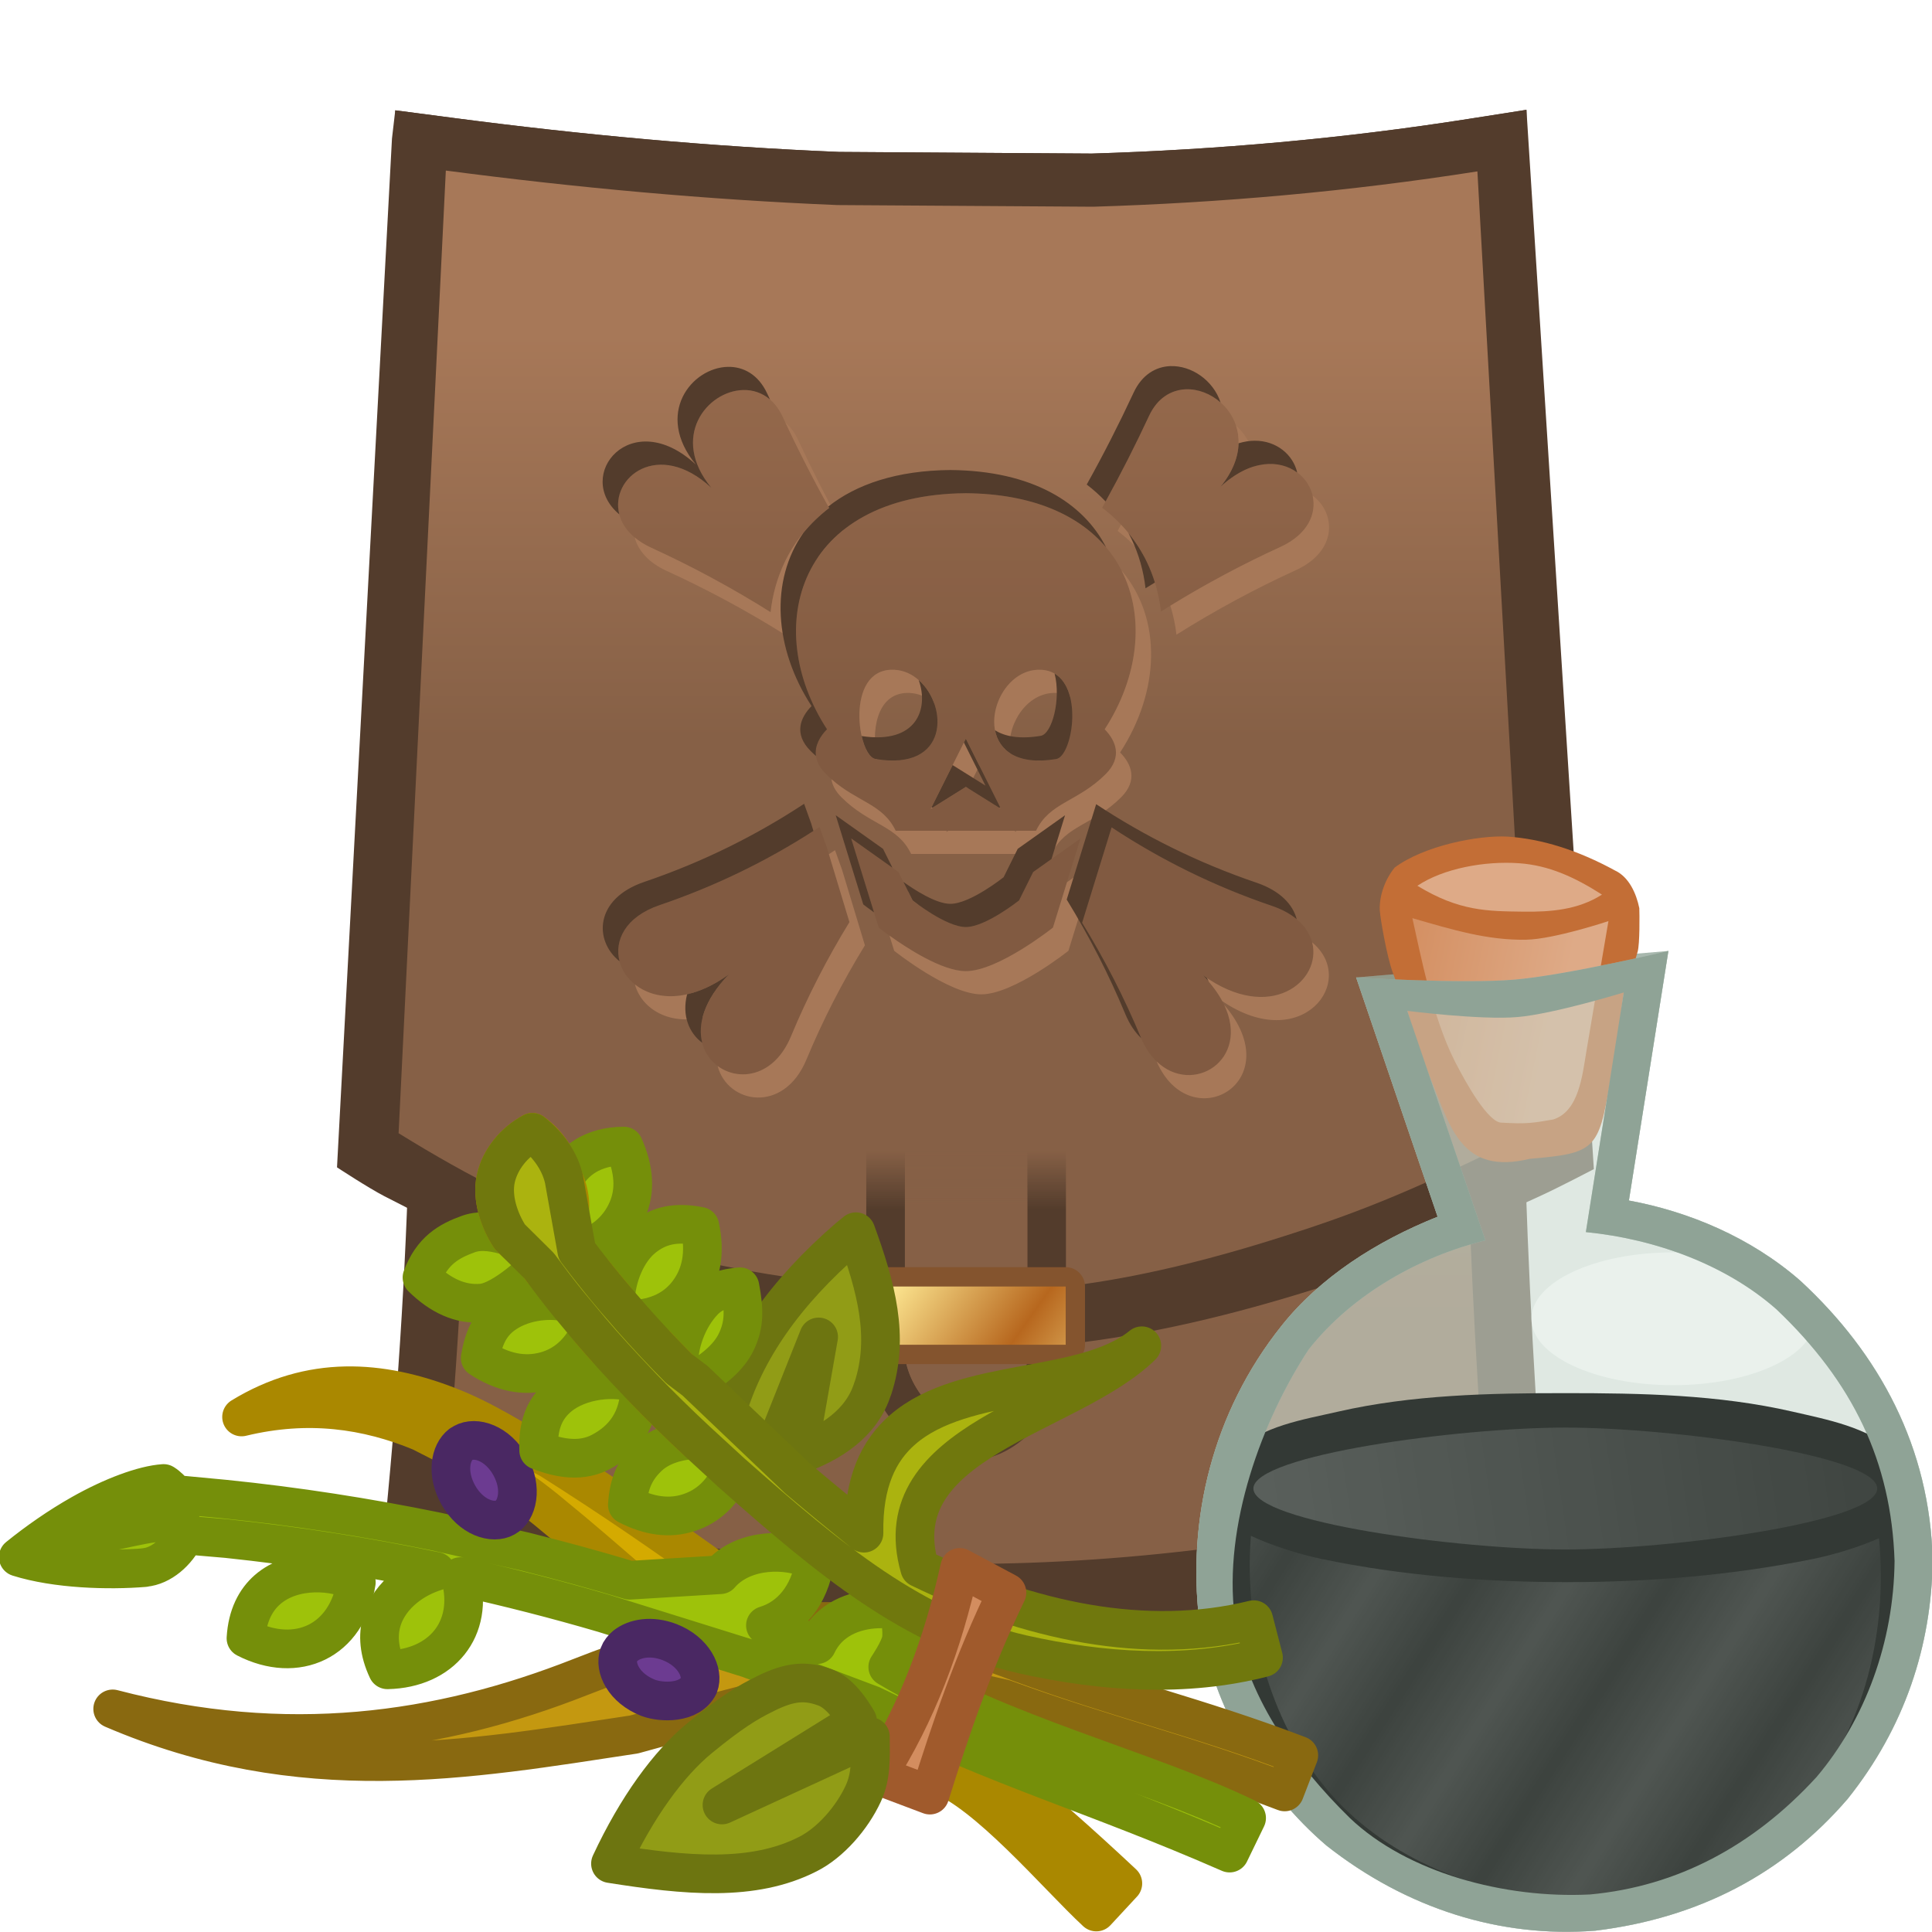<svg height="500" viewBox="0 0 132.292 132.292" width="500" xmlns="http://www.w3.org/2000/svg" xmlns:xlink="http://www.w3.org/1999/xlink"><linearGradient id="a" gradientUnits="userSpaceOnUse" x1="-437.628" x2="-437.628" xlink:href="#b" y1="41.71" y2="89.679"/><linearGradient id="b"><stop offset="0" stop-color="#a77858"/><stop offset="1" stop-color="#866046"/></linearGradient><linearGradient id="c" gradientUnits="userSpaceOnUse" x1="-437.628" x2="-437.628" xlink:href="#b" y1=".325" y2="36.544"/><filter id="d" color-interpolation-filters="sRGB" height="1.026" width="1.025" x="-.013" y="-.013"><feGaussianBlur stdDeviation=".25"/></filter><filter id="e" color-interpolation-filters="sRGB" height="1.026" width="1.025" x="-.013" y="-.013"><feGaussianBlur stdDeviation=".25"/></filter><linearGradient id="f" gradientTransform="matrix(-3.208 0 0 3.208 -720.066 -464.314)" gradientUnits="userSpaceOnUse" x1="-249.872" x2="-230.985" y1="161.647" y2="171.944"><stop offset="0" stop-color="#deaa87"/><stop offset="1" stop-color="#d38d5f"/></linearGradient><linearGradient id="g" gradientUnits="userSpaceOnUse" spreadMethod="reflect" x1="-864.874" x2="-827.823" y1="433.761" y2="457.317"><stop offset="0" stop-color="#0d0d0d"/><stop offset="1" stop-color="#262626"/></linearGradient><linearGradient id="h" gradientUnits="userSpaceOnUse" x1="-854.368" x2="-509.349" y1="401.655" y2="350.541"><stop offset="0" stop-color="#333"/><stop offset="1" stop-color="#0d0d0d"/></linearGradient><filter id="i" color-interpolation-filters="sRGB" height="1.188" width="1.088" x="-.044" y="-.094"><feGaussianBlur stdDeviation="2.592"/></filter><linearGradient id="j" gradientTransform="matrix(.344 0 0 1.068 36.569 -4.095)" gradientUnits="userSpaceOnUse" x1="66.048" x2="66.048" y1="77.645" y2="81.38"><stop offset="0" stop-color="#533c2c" stop-opacity="0"/><stop offset="1" stop-color="#533c2c"/></linearGradient><linearGradient id="k" gradientTransform="matrix(.344 0 0 1.068 36.569 -4.095)" gradientUnits="userSpaceOnUse" x1="66.048" x2="66.048" y1="77.645" y2="81.38"><stop offset="0" stop-color="#866046" stop-opacity="0"/><stop offset="1" stop-color="#866046"/></linearGradient><linearGradient id="l" gradientTransform="matrix(.709 0 0 .842 115.346 -236.162)" gradientUnits="userSpaceOnUse" spreadMethod="reflect" x1="-75.162" x2="-56.491" y1="363.896" y2="379.598"><stop offset="0" stop-color="#9f571d"/><stop offset=".511" stop-color="#fde791"/><stop offset="1" stop-color="#b7671e"/></linearGradient><g stroke-width="1.309" transform="matrix(.764 0 0 .764 400.446 22.622)"><path d="m-392.542-18.95c-11.241 1.765-22.489 2.759-33.744 3.104l-22.662-.148c-11.514-.476-23.043-1.535-34.578-3.049l-5.19-.68.51 48.144.164 2.992c1.321 24.287.959 48.551-1.324 72.807l-.408 4.318 4.185 1.143c31.934 8.717 64.003 8.424 95.86.012l4.138-1.092-.311-4.272v-.002c-1.801-24.67-2.421-49.287-1.198-73.91l-.056-2.375-.178-47.81z" fill="#533c2c"/><path d="m-484.219 104.308c31.063 8.479 62.121 8.203 93.183 0-1.813-24.833-2.44-49.664-1.224-74.162l.528-44.396c-11.482 1.803-22.962 2.817-34.429 3.167l-22.936-.149c-11.706-.482-23.405-1.558-35.09-3.092l1.319 45.291c1.321 24.295.956 48.816-1.352 73.341z" fill="url(#a)"/></g><g stroke-width="1.309" transform="matrix(.764 0 0 .764 400.446 22.622)"><path d="m-446.553 90.92c5.922.582 11.936.617 17.85-.037 7.641-.845 15.182-2.685 22.514-4.995 6.909-2.177 13.492-5.299 20.083-8.305 1.632-.744 4.812-2.408 4.812-2.408l-6.041-94.942-5.209.818c-11.241 1.765-22.489 2.759-33.744 3.104l-22.662-.148c-11.514-.476-23.043-1.535-34.578-3.049l-5.19-.68-.295 2.531-4.926 92.206s2.784 1.831 4.262 2.595c6.52 3.37 13.212 6.531 20.218 8.718 7.433 2.32 15.155 3.832 22.904 4.593z" fill="#533c2c"/><path d="m-406.188 80.241c6.653-2.239 12.342-4.917 19.303-8.419l-4.846-86.071c-11.482 1.803-22.962 2.817-34.429 3.167l-22.936-.149c-11.706-.482-23.405-1.558-35.09-3.092l-4.233 86.279c6.444 3.984 12.303 6.964 18.963 9.202 7.351 2.471 15.098 3.786 22.815 4.547 5.951.587 12.001.71 17.939 0 7.668-.917 15.195-3 22.514-5.463z" fill="url(#c)"/><g transform="matrix(1.309 0 0 1.309 -721.87 -128.737)"><path d="m217.181 109.496c-11.488.095-14.047 9.173-9.506 16.163-.766.782-1.238 1.9-.068 3.07 1.915 1.914 3.829 1.914 4.769 3.878h9.609c.94-1.964 2.854-1.964 4.769-3.878 1.17-1.17.698-2.288-.068-3.07 4.541-6.99 1.982-16.068-9.506-16.163zm-5.044 12.087c.051-0.0.103.001.156.003 3.399.172 4.887 7.143-1.296 6.112-1.246-.208-2.077-6.096 1.14-6.115zm10.087 0c3.217.019 2.386 5.907 1.14 6.115-6.183 1.031-4.695-5.939-1.296-6.112.053-.003.105-.004.156-.003zm-5.044 4.721 2.402 4.802-2.402-1.501-2.402 1.501zm-7.851 6.831 1.886 6.105s3.742 2.981 5.965 2.981 5.965-2.981 5.965-2.981l1.886-6.105-3.241 2.301-.965 1.943s-2.286 1.821-3.645 1.821c-1.358 0-3.645-1.821-3.645-1.821l-.965-1.943-3.241-2.301zm22.918-30.754v0c-.99.035-1.946.581-2.519 1.812-1.008 2.163-2.079 4.264-3.213 6.297 1.348 1.026 2.38 2.29 3.064 3.721.513 1.074.829 2.214.963 3.384 2.628-1.652 5.362-3.131 8.175-4.417 5.079-2.323.749-8.599-4.111-4.11 2.913-3.55.17-6.777-2.359-6.687zm-30.303.051c-2.48.051-5.041 3.217-2.192 6.69-4.86-4.488-9.187 1.787-4.107 4.111 2.81 1.285 5.543 2.761 8.168 4.411.13-1.187.448-2.343.968-3.431.68-1.422 1.704-2.68 3.04-3.703-1.127-2.023-2.19-4.114-3.192-6.266-.605-1.299-1.639-1.833-2.686-1.812zm5.221 29.919c-3.333 2.193-6.97 3.998-10.949 5.35-5.977 2.032-1.608 9.347 4.74 4.739-5.368 5.554 1.943 9.795 4.249 4.249 1.125-2.707 2.471-5.32 4.006-7.826l-1.563-5.167zm19.996.027-2.017 6.531c1.537 2.507 2.882 5.123 4.008 7.831 2.306 5.546 9.617 1.305 4.249-4.249 6.348 4.607 10.717-2.705 4.74-4.736-3.992-1.357-7.638-3.173-10.98-5.376z" fill="#774f37" opacity=".33"/><path d="m204.833 104.668c.943 2.001 1.938 3.952 2.99 5.841-1.336 1.023-2.361 2.28-3.041 3.703-.52 1.089-.838 2.244-.968 3.431-2.625-1.649-5.358-3.125-8.168-4.411-.451-.206-.826-.444-1.135-.702.223.857.906 1.7 2.193 2.289 2.81 1.285 5.543 2.761 8.168 4.411.13-1.187.448-2.343.968-3.431.342-.715.771-1.388 1.283-2.011.462-.657 1.029-1.26 1.702-1.794-1.106-1.991-2.151-4.048-3.136-6.163-.231-.495-.524-.878-.856-1.163zm30.847.201c.389 1.175.192 2.657-1.074 4.2.797-.736 1.579-1.181 2.308-1.403.029-1.151-.482-2.134-1.234-2.797zm5.248 4.798c.277 1.208-.302 2.64-2.211 3.512-2.585 1.182-5.103 2.529-7.533 4.021.201.647.34 1.31.417 1.983 2.628-1.652 5.362-3.13 8.175-4.417 2.897-1.325 2.73-3.934 1.152-5.1zm-13.12 1.984c-.078.142-.155.286-.234.428.682.519 1.281 1.099 1.797 1.731-.417-.777-.939-1.501-1.564-2.159zm.035 3.138c1.63 3.185 1.164 7.301-1.155 10.872.765.782 1.238 1.9.068 3.07-1.915 1.914-3.829 1.914-4.769 3.878h-1.388l.043.087-.139-.087h-4.526l-.139.087.043-.087h-3.504c-.879-1.837-2.611-1.956-4.398-3.531.056.398.262.815.687 1.24 1.915 1.914 3.83 1.914 4.769 3.878h9.609c.94-1.964 2.854-1.964 4.769-3.878 1.17-1.17.698-2.288-.068-3.07 2.728-4.2 2.892-9.153.097-12.459zm-15.705 6.794c-3.217.019-2.385 5.907-1.139 6.115.037.006.072.01.109.016-.412-1.809-.096-4.53 2.089-4.543v.001c.051-0.0.103.001.157.003.632.032 1.197.299 1.66.706-.431-1.201-1.439-2.229-2.718-2.294-.053-.002-.106-.003-.157-.003zm10.087.001c-.051-.001-.103 0-.156.003-2.614.133-4.097 4.285-1.831 5.727-.343-1.769.967-4.042 2.89-4.14.053-.003.105-.004.156-.003.407.002.75.099 1.035.267-.265-1.032-.9-1.847-2.093-1.854zm-5.044 4.721-2.402 4.802 2.402-1.501.153.096.773-1.546zm-8.956 7.634c-.139.092-.28.182-.42.272l1.408 4.653c-1.535 2.506-2.88 5.12-4.005 7.826-1.157 2.783-3.576 3.102-5.019 2.026.664 2.585 4.517 3.315 6.077-.438 1.125-2.707 2.47-5.32 4.005-7.826l-1.563-5.167zm17.866.784-1.984 1.408-.961 3.109s-3.742 2.981-5.965 2.981c-1.619 0-4.029-1.573-5.227-2.432l.321 1.039s3.741 2.981 5.965 2.981c2.223 0 5.965-2.981 5.965-2.981zm-12.877 2.006.324.651s.167.132.429.32l-.336-.675zm27.68 3.523c.689 2.641-2.877 5.588-7.491 2.239.595.615 1.033 1.214 1.34 1.785 5.453 3.692 9.323-1.391 6.151-4.025zm-39.936 2.189c-2.733 1.984-5.098 1.756-6.43.694.409 1.555 2.192 2.804 4.626 2.259.228-.899.789-1.902 1.804-2.953zm33.914 2.091c1.807 3.786-2.171 6.243-4.627 3.871 2.277 5.281 9.164 1.429 4.627-3.871z" fill="#a77858" filter="url(#d)"/><path d="m231.19 100.794c-.99.035-1.946.581-2.519 1.812-1.008 2.163-2.078 4.264-3.213 6.297.47.358.9.747 1.292 1.16 1.047-1.9 2.041-3.857 2.979-5.869.573-1.23 1.53-1.776 2.519-1.812.84-.03 1.702.308 2.374.9-.506-1.528-2.003-2.538-3.432-2.487zm-30.303.051c-2.48.051-5.042 3.217-2.192 6.69-4.428-4.09-8.413.758-5.242 3.409-.657-2.524 2.673-5.172 6.3-1.822-2.85-3.472-.288-6.638 2.192-6.69.648-.013 1.29.187 1.829.649-.067-.142-.136-.282-.202-.425-.605-1.299-1.638-1.833-2.686-1.811zm36.068 5.058c-.348.002-.716.059-1.099.175-.023.917-.387 1.939-1.25 2.991 2.087-1.928 4.075-1.867 5.263-.99-.276-1.203-1.403-2.186-2.915-2.176zm-20.832 2.006c-3.684.031-6.448.985-8.356 2.498.019.034.037.069.056.102-.665.509-1.252 1.076-1.758 1.692-2.313 3.287-2.019 7.913.552 11.871-.766.782-1.238 1.9-.068 3.07.124.124.248.239.371.347-.099-.697.268-1.332.755-1.829-4.541-6.99-1.982-16.068 9.506-16.163 4.585.038 7.746 1.508 9.603 3.704-1.561-3.049-5.042-5.245-10.661-5.292zm12.19 4.312c.071.133.143.267.208.403.513 1.074.829 2.213.963 3.384.213-.134.427-.264.641-.396-.148-.477-.328-.945-.546-1.4-.338-.707-.762-1.373-1.267-1.991zm-5.054 9.628c.449 1.751-.169 4.13-.953 4.261-1.428.238-2.447.049-3.127-.384.263 1.358 1.5 2.42 4.186 1.972 1.088-.182 1.859-4.695-.105-5.848zm-9.305.442c.708 1.972-.142 4.412-3.906 3.834.194.854.55 1.505.95 1.571 5.034.84 4.983-3.624 2.956-5.405zm3.227 4.012-.132.264 1.476 2.951-2.249-1.405-1.453 2.906h.096l2.263-1.414 2.263 1.414h.096zm-11.073 4.459c-3.333 2.193-6.97 3.998-10.949 5.35-3.404 1.157-3.451 4.027-1.69 5.433-.368-1.396.373-3.038 2.748-3.846 3.812-1.296 7.311-3.008 10.529-5.078l-.156-.514zm19.996.027-2.017 6.53c1.537 2.507 2.883 5.123 4.009 7.831.294.708.67 1.256 1.091 1.663-.011-.025-.022-.05-.033-.075-1.126-2.708-2.472-5.324-4.009-7.831l2.017-6.53c3.341 2.204 6.988 4.02 10.98 5.376.704.239 1.263.552 1.693.91-.259-.993-1.118-1.942-2.752-2.498-3.992-1.357-7.638-3.173-10.98-5.376zm-17.832.757 1.886 6.105s.291.228.737.549l-1.565-5.066 2.825 2.006-.642-1.292zm15.702 0-3.242 2.301-.965 1.943s-2.286 1.822-3.645 1.822c-.998 0-2.49-.98-3.215-1.502l.629 1.268s2.286 1.822 3.644 1.822c1.358 0 3.645-1.822 3.645-1.822l.965-1.943 1.258-.893zm-23.016 10.893c-1.016.738-1.982 1.168-2.862 1.365-.372 1.469.146 2.659 1.035 3.322-.317-1.235.093-2.892 1.828-4.687zm32.445.05c.147.152.283.303.411.453-.04-.085-.083-.17-.129-.256-.093-.063-.187-.129-.282-.197z" fill="#533c2c" filter="url(#e)"/></g></g><g transform="translate(.018 -0)"><g><path d="m59.299 76.971v15.275c-.095 1.963.671 3.624 1.769 5.032 1.125 1.442 2.775 2.779 5.076 2.76 2.263-.019 3.959-1.285 5.141-2.778 1.141-1.441 1.94-3.276 1.686-5.363v-14.926h-2.645v15.11c.373 2.369-1.945 5.292-4.202 5.31-2.199.018-4.326-2.96-4.178-5.104v-15.316z" fill="url(#j)"/><path d="m66.123 97.391c2.257-.019 4.575-2.942 4.202-5.31v-15.11h-8.38v15.316c-.148 2.144 1.979 5.122 4.178 5.104z" fill="url(#k)"/></g><g stroke-linecap="round" stroke-linejoin="round"><path d="m59.318 86.77a1.323 1.323 0 0 0 -1.324 1.324v3.986a1.323 1.323 0 0 0 1.324 1.324h13.635a1.323 1.323 0 0 0 1.324-1.324v-3.986a1.323 1.323 0 0 0 -1.324-1.324zm1.322 2.646h10.99v1.342h-10.99z" fill="#84542e"/><path d="m59.318 92.081h13.636v-3.988h-13.636z" fill="url(#l)" stroke-width="2.646"/></g></g><g stroke-width="1.711" transform="matrix(.585 0 0 .585 74.27 147.604)"><path d="m31.78-137.903 9.538 28.009c-7.198 2.874-13.811 7.127-18.303 12.808-8.053 10.11-11.001 22.58-9.608 34.439 1.685 10.46 7.48 20.015 14.894 26.351 9.391 7.4 20.361 10.839 31.469 9.969 12.212-1.497 22.043-6.721 29.532-15.419 6.703-8.387 9.814-17.926 9.955-27.889-.291-13.243-6.231-24.221-15.469-32.753-5.853-5.128-13.151-8.131-20.083-9.406l4.622-29.212z" fill="#cde5d7" opacity=".232"/><path d="m31.78-137.903 9.538 28.009c-7.198 2.874-13.811 7.127-18.303 12.808-8.053 10.11-11.001 22.58-9.608 34.439 1.685 10.46 7.48 20.015 14.894 26.351 9.391 7.4 20.361 10.839 31.469 9.969 12.212-1.497 22.043-6.721 29.532-15.419 6.703-8.387 9.814-17.926 9.955-27.889-.291-13.243-6.231-24.221-15.469-32.753-5.853-5.128-13.151-8.131-20.083-9.406l4.622-29.212zm31.325 1.756-4.438 28.049c8.301.82 16.481 3.905 22.311 9.045 8.966 8.516 13.44 17.837 13.824 29.453-.095 9.496-3.446 18.566-9.136 25.291-7.394 8.064-16.297 12.796-26.496 13.739-9.988.515-21.424-2.545-28.143-8.962-6.439-6.316-12.331-14.524-13.461-23.471-1.36-10.765 3.212-23.087 8.666-31.374 5.225-6.61 13.207-10.919 20.677-12.753l-9.149-26.865z" fill="#8fa396" opacity=".75"/><g stroke-width="1.495" transform="matrix(.232 .195 -.195 .231 47.886 -164.828)"><path d="m40.039 99.466c-3.855-2.092-9.081-4.865-14.032-7.743-5.475-3.183-16.571-12.455-19.141-15.121-3.872-4.329-6.045-10.483-6.187-16.29 3.217-13.82 16.575-30.484 25.565-37.284 10.595-7.83 24.068-13.497 40.255-16.772 5.755-1.529 11.99 1.547 16.506 5.124 1.581 1.747 9.013 10.376 10.36 13.331 2.514 5.512 4.593 12.014 6.12 15.364.683 1.919 10.649 16.205 18.413 30.506 13.273 22.504 12.994 24.6-4.803 42.398-15.988 21.86-31.224 10.387-48.547 1.264-16.067-8.465-22.986-13.742-24.51-14.778z" fill="#c36e36"/><path d="m102.845 66.661c5.052 8.529 12.951 20.023 7.387 28.807-5.098 6.044-6.433 7.796-14.371 13.743-3.829 3.422-19.969-2.591-29.124-6.476-17.733-7.525-37.335-23.594-48.218-31.857 14.882-6.628 27.68-12.112 38.881-21.9 8.205-7.169 19.716-26.072 19.716-26.072s19.156 32.658 25.729 43.754z" fill="url(#f)"/><path d="m68.603 16.657c-12.624 1.665-23.007 4.622-32.213 11.312-10.876 7.904-21.187 20.572-24.464 32.068 18.711-2.893 26.908-9.838 37.764-18.768 7.99-6.573 15.665-14.074 18.914-24.611l0.0 0" fill="#deaa87" stroke-width="1.495"/></g><path d="m31.78-137.903 9.538 28.009c-7.198 2.874-13.811 7.127-18.303 12.808-8.053 10.11-11.001 22.58-9.608 34.439 1.685 10.46 7.48 20.015 14.894 26.351 9.391 7.4 20.361 10.839 31.469 9.969 12.212-1.497 22.043-6.721 29.532-15.419 6.703-8.387 9.814-17.926 9.955-27.889-.291-13.243-6.231-24.221-15.469-32.753-5.853-5.128-13.151-8.131-20.083-9.406l4.622-29.212s-11.946 2.836-18.041 3.356c-6.147.525-18.508-.252-18.508-.252z" fill="#cacecb" opacity=".343"/><g stroke-width="2.021" transform="matrix(.224 0 0 .224 213.685 -161.358)"><path d="m-521.21 386.932c-2.024-11.785-5.676-24.772-9.454-34.604-14.989-12.799-34.794-16.472-53.408-20.75-38.691-8.892-79.006-9.662-118.705-9.662-39.7-0-80.003.827-118.707 9.662-18.548 4.234-39.389 7.47-53.262 20.512-5.505 15.169-7.467 22.97-9.423 34.841-1.492 9.057-2.021 20.78-1.718 27.484 4.708 104.071 83.607 183.963 182.858 183 100.704-.977 181.866-80.532 183.823-183.249.116-11.284-.463-18.264-2.004-27.236z"/><path d="m-824.344 532.482c29.022 32.398 75.966 51.936 119.458 52.506 45.854.6 96.746-17.89 127.35-52.041 31.285-34.911 43.349-88.223 38.659-135.215-9.385 4.222-22.875 8.508-34.789 10.908-42.034 8.467-85.192 12.037-128.07 12.037s-86.087-3.323-128.07-12.037c-12.79-2.655-27.554-7.554-37.251-12.164-3.973 48.741 11.007 100.612 42.713 136.006z" fill="url(#g)"/><path d="m-539.784 371.764c0 17.589-107.635 31.848-162.994 31.848s-162.994-14.259-162.994-31.848 107.635-31.848 162.994-31.848 162.994 14.259 162.994 31.848z" fill="url(#h)" fill-rule="evenodd"/></g><path d="m266.608 161.4c0-18.266 31.606-33.073 70.594-33.073s70.594 14.807 70.594 33.073c0 18.27-31.606 33.075-70.594 33.075s-70.594-14.805-70.594-33.075z" fill="#fff" filter="url(#i)" opacity=".75" transform="matrix(.235 0 0 .235 -10.362 -135.881)"/><path d="m31.78-137.903 9.538 28.009c-7.198 2.874-13.811 7.127-18.303 12.808-8.053 10.11-11.001 22.58-9.608 34.439 1.685 10.46 7.48 20.015 14.894 26.351 9.391 7.4 20.361 10.839 31.469 9.969 12.212-1.497 22.043-6.721 29.532-15.419 6.703-8.387 9.814-17.926 9.955-27.889-.291-13.243-6.231-24.221-15.469-32.753-5.853-5.128-13.151-8.131-20.083-9.406l4.622-29.212c-10.85 3.997-23.24 4.57-36.549 3.104z" fill="#cde5d7" opacity=".25"/><path d="m31.78-137.903 9.538 28.009c-7.198 2.874-13.811 7.127-18.303 12.808-8.053 10.11-11.001 22.58-9.608 34.439 1.685 10.46 7.48 20.015 14.894 26.351 9.391 7.4 20.361 10.839 31.469 9.969 12.212-1.497 22.043-6.721 29.532-15.419 6.703-8.387 9.814-17.926 9.955-27.889-.291-13.243-6.231-24.221-15.469-32.753-5.853-5.128-13.151-8.131-20.083-9.406l4.622-29.212s-11.946 2.836-18.041 3.356c-6.147.525-18.508-.252-18.508-.252zm31.325 1.756-4.438 28.049c8.301.82 16.481 3.905 22.311 9.045 8.966 8.516 13.44 17.837 13.824 29.453-.095 9.496-3.446 18.566-9.136 25.291-7.394 8.064-16.297 12.796-26.496 13.739-9.988.515-21.424-2.545-28.143-8.962-6.439-6.316-12.331-14.524-13.461-23.471-1.36-10.765 3.212-23.087 8.666-31.374 5.225-6.61 13.207-10.919 20.677-12.753l-9.149-26.865s8.613 1.096 12.906.727c4.241-.364 12.439-2.88 12.439-2.88z" fill="#8fa396"/><g stroke-linecap="round" stroke-linejoin="round" stroke-width="3.762" transform="matrix(-.916 .78 .78 .916 -108.486 -414.799)"><path d="m152.295 249.634c.487-3.154.974-6.392 1.566-9.61.795-4.851 2.459-9.702 4.53-14.552 2.582-5.04 6.392-9.396 12.34-12.404-7.789 1.232-12.636 5.986-16.023 12.277-1.869 3.454-2.78 6.908-4.17 10.361-2.011 6.456-3.729 12.778-5.313 19.241-3.916 15.979-7.704 24.699-10.351 48.26l3.768.445c.614-5.122.506-15.897 3.088-20.321 1.282-2.45.574-.635 2.646-4.784 2.959-5.927 5.952-15.522 7.918-28.912z" fill="#d4aa00" stroke="#a80"/><path d="m161.692 261.339c13.928-8.636 28.109-16.828 36.999-34.777v-0c-10.033 14.372-22.671 22.345-36.639 27.136-20.888 7.165-27.431 15.648-33.401 26.543-4.995 8.911-9.8 15.261-14.891 24.575l3.355 1.82c4.953-9.081 9.737-15.452 14.922-24.617 7.387-9.853 9.428-11.277 29.654-20.68z" fill="#c49810" stroke="#896910"/><path d="m196.11 209.362c-2.392.059-4.974.311-7.387.777-3.387.652-6.435 1.764-8.022 2.938-.148.468-.191 1.109-.17 1.543l-3.344 3.44c-4.868 5.078-9.419 10.365-13.674 15.805l-5.271 7.027c-2.053 2.879-4.043 5.779-5.948 8.742l-7.07 5.313c-.254-.042-.529-.064-.783-.064-3.344-.021-6.287 2.878-7.049 5.059 2.561 2.201 5.376 2.625 7.683 1.609-.868 1.545-1.757 3.111-2.603 4.678-.762-.339-1.545-.508-2.286-.508-2.413-.021-4.614 1.503-5.948 3.154 0 0 .967 1.752 1.733 2.354.757.595 2.664 1.116 2.664 1.116-4.182 12.343-12.591 23.708-17.054 33.825l3.471 1.524c6.337-13.015 11.571-20.592 17.145-33.506l6.223-11.26 7.895-12.51c2.625-4 5.377-7.895 8.276-11.726 2.244 4.763 7.196 5.631 11.281 2.307-1.037-3.831-3.81-5.038-6.456-4.974-1.185.021-2.349.318-3.344.741 4.17-5.397 8.636-10.583 13.419-15.612l2.858-2.89c1.714.756 3.746.766 5.059-.163h.021c2.836-2.04 6.625-5.453 8.679-8.731zm-5.673 2.235c-3.027 2.131-6.14 3.081-8.595 5.376l-.293-1.547c2.815-2.098 5.396-2.693 8.888-3.829z" fill="#9ec20a" stroke="#758f0a"/><path d="m156.718 254.227c-1.164.042-2.582.847-3.493 2.519-1.206 2.244-.614 4.424.572 5.059 1.82.783 3.852-1.058 4.53-2.286 1.206-2.244.614-4.403-.572-5.059-.296-.169-.656-.233-1.037-.233z" fill="#6c3b91" stroke="#4a2863"/><path d="m114.508 238.076c-.315 0-.652.021-.972.021 1.988 5.355 4.125 9.927 8.638 12.679h.021c3.006 1.905 6.604 1.376 9.716.191l-8.975-7.429 11.197 5.927c.318-1.884 1.418-4.403.275-6.202h-.021v-.021c-5.186-3.365-11.705-5.101-19.88-5.165z" fill="#919c16" stroke="#6d7510"/><path d="m156.21 228.932c-.085.021-.169.021-.254.042-1.333.254-2.54 2.138-2.053 4.636.487 2.498 2.328 3.81 3.641 3.535 1.333-.254 2.54-2.138 2.053-4.636-.466-2.349-2.074-3.641-3.387-3.577z" fill="#6c3b91" stroke="#4a2863"/><path d="m179.705 227.493c-3.344-.042-6.287 2.9-7.048 5.059 4.424 3.81 9.588 2.307 11.705-2.815-1.524-1.587-3.133-2.223-4.657-2.244z" fill="#9ec20a" stroke="#758f0a"/><path d="m137.965 248.067c1.939.98 3.89 1.024 5.632.316 1.873-.76 3.201-2.265 4.104-4.465-1.524-1.587-2.935-2.17-4.657-2.244-1.606-.069-3.26.72-4.508 1.714l-3.014 3.508z" fill="#9ec20a" stroke="#758f0a"/><path d="m135.276 237.082c-1.291-1.778-3.815-3.245-6.16-3.45-1.236-.108-2.328.381-3.514 1.228 1.175 2.063 2.079 3.086 3.69 3.823 1.688.772 3.748.61 5.56.305l1.891-.203z" fill="#9ec20a" stroke="#758f0a"/><path d="m135.594 230.52c-.042 2.18-.148 4.36-.318 6.562" fill="#d4aa00" stroke="#a80"/><path d="m135.615 227.938c-1.376-1.503-3.787-2.884-5.99-2.805-1.858.067-3.365.815-4.868 2.72 1.231 2.308 2.943 3.711 5.086 4.179 1.936.424 3.899-.067 5.751-1.512l1.3-1.081z" fill="#9ec20a" stroke="#758f0a"/><g fill="#d4aa00" stroke="#a80"><path d="m135.425 221.914c.127 1.998.191 4.013.191 6.024"/><path d="m131.088 213.271c.108.918.368 1.765.759 2.515"/><path d="m131.234 210.327c-.212 1.036-.254 2.026-.146 2.944"/></g><path d="m145.763 219.776c1.713-1.223 2.584-3.175 2.806-5.658-2.433-1.343-4.267-1.018-6.203-.285-1.25.473-2.176 1.674-2.878 2.791-.303.606-1.98 2.928-1.991 3.753l1.653.263s4.804.428 6.613-.863z" fill="#9ec20a" stroke="#758f0a"/><path d="m139.383 225.112c-.042-1.492-.127-2.985-.233-4.473" fill="#d4aa00" stroke="#a80"/><path d="m139.425 228.658c2.099.983 4.105 1.012 5.884.184 1.962-.913 3.301-2.625 4.022-5.095-1.524-1.276-2.827-1.854-4.403-1.748-2.115.141-4.276 1.471-5.546 3.114l-2.318 2.582z" fill="#9ec20a" stroke="#758f0a"/><path d="m139.214 235.41c.127-2.265.212-4.508.212-6.752" fill="#d4aa00" stroke="#a80"/><path d="m146.326 238.321c1.967-.443 3.398-1.942 4.508-4.033-1.503-1.905-3.011-2.717-4.868-2.709-2.588.011-5.588 1.968-6.773 4.233 2.219 2.606 4.708 3.056 7.133 2.509z" fill="#9ec20a" stroke="#758f0a"/><path d="m138.536 243.39c.275-2.392.487-4.784.635-7.176" fill="#d4aa00" stroke="#a80"/><path d="m131.847 215.786c-1.905-.749-4.191-.624-6.519 1.325.693 2.361 1.923 4.072 3.807 4.971 1.893.903 4.038.947 6.289-.168l2.073-1.537c-1.117-1.769-1.938-2.593-5.65-4.591z" fill="#9ec20a" stroke="#758f0a"/><path d="m139.489 216.624c-.235-1.84-1.089-4.011-2.633-5.181-1.523-1.154-3.659-1.546-5.622-1.116-.541 2.102-.041 3.81.614 5.459 1.159 3.573 3.419 3.873 5.65 4.591 1.822-1.745 1.889-1.958 1.991-3.753z" fill="#d4aa00" stroke="#a80"/><path d="m139.214 235.41c.127-2.265.212-4.508.212-6.752l-.042-3.545c-.042-1.492-.127-2.985-.233-4.473l.339-4.015c-.235-1.84-1.089-4.011-2.633-5.181-1.523-1.154-3.659-1.546-5.622-1.116-.423 2.072-.169 3.958.614 5.459l3.577 6.128c.127 1.998.191 4.013.191 6.024l-.021 2.582c-.042 2.18-.148 4.36-.318 6.562l-.423 1.905-1.439 13.758c-.445 2.709-.931 5.44-1.46 8.191-3.133-3.81-6.287-5.207-9.398-5.228-7.957-.085-15.74 8.721-23.004 8.869 9.836.699 25.142-9.335 30.476 2.455-4.731 10.804-11.816 20.061-21.486 24.892l1.668 3.429c7.055-3.429 12.897-9.123 17.681-15.494 6.451-8.671 8.256-18.928 10.075-31.792l.572-4.678c.275-2.392.487-4.784.635-7.176z" fill="#abb30f" stroke="#70780d"/><path d="m127.022 269.509-1.905 4.847c6.921 3.048 12.827 6.583 18.479 10.139l2.646-4.784c-6.752-2.074-13.123-5.567-19.219-10.202z" fill="#d38d5f" stroke="#a05a2c"/><path d="m149.374 266.609h-.021c-2.649.664-3.819 1.597-4.775 3.273-.753 1.32-.527 3.262-.305 4.548l15.346-2.318-15.303 4.3c1.387 1.654 2.421 2.981 4.104 3.761 2.414 1.118 5.568 1.57 7.918.998 5.842-1.376 10.435-6.138 15.24-11.748-5.503-2.519-10.626-3.747-14.531-3.672s-5.81.37-7.673.857z" fill="#919c16" stroke="#6d7510"/></g></g></svg>